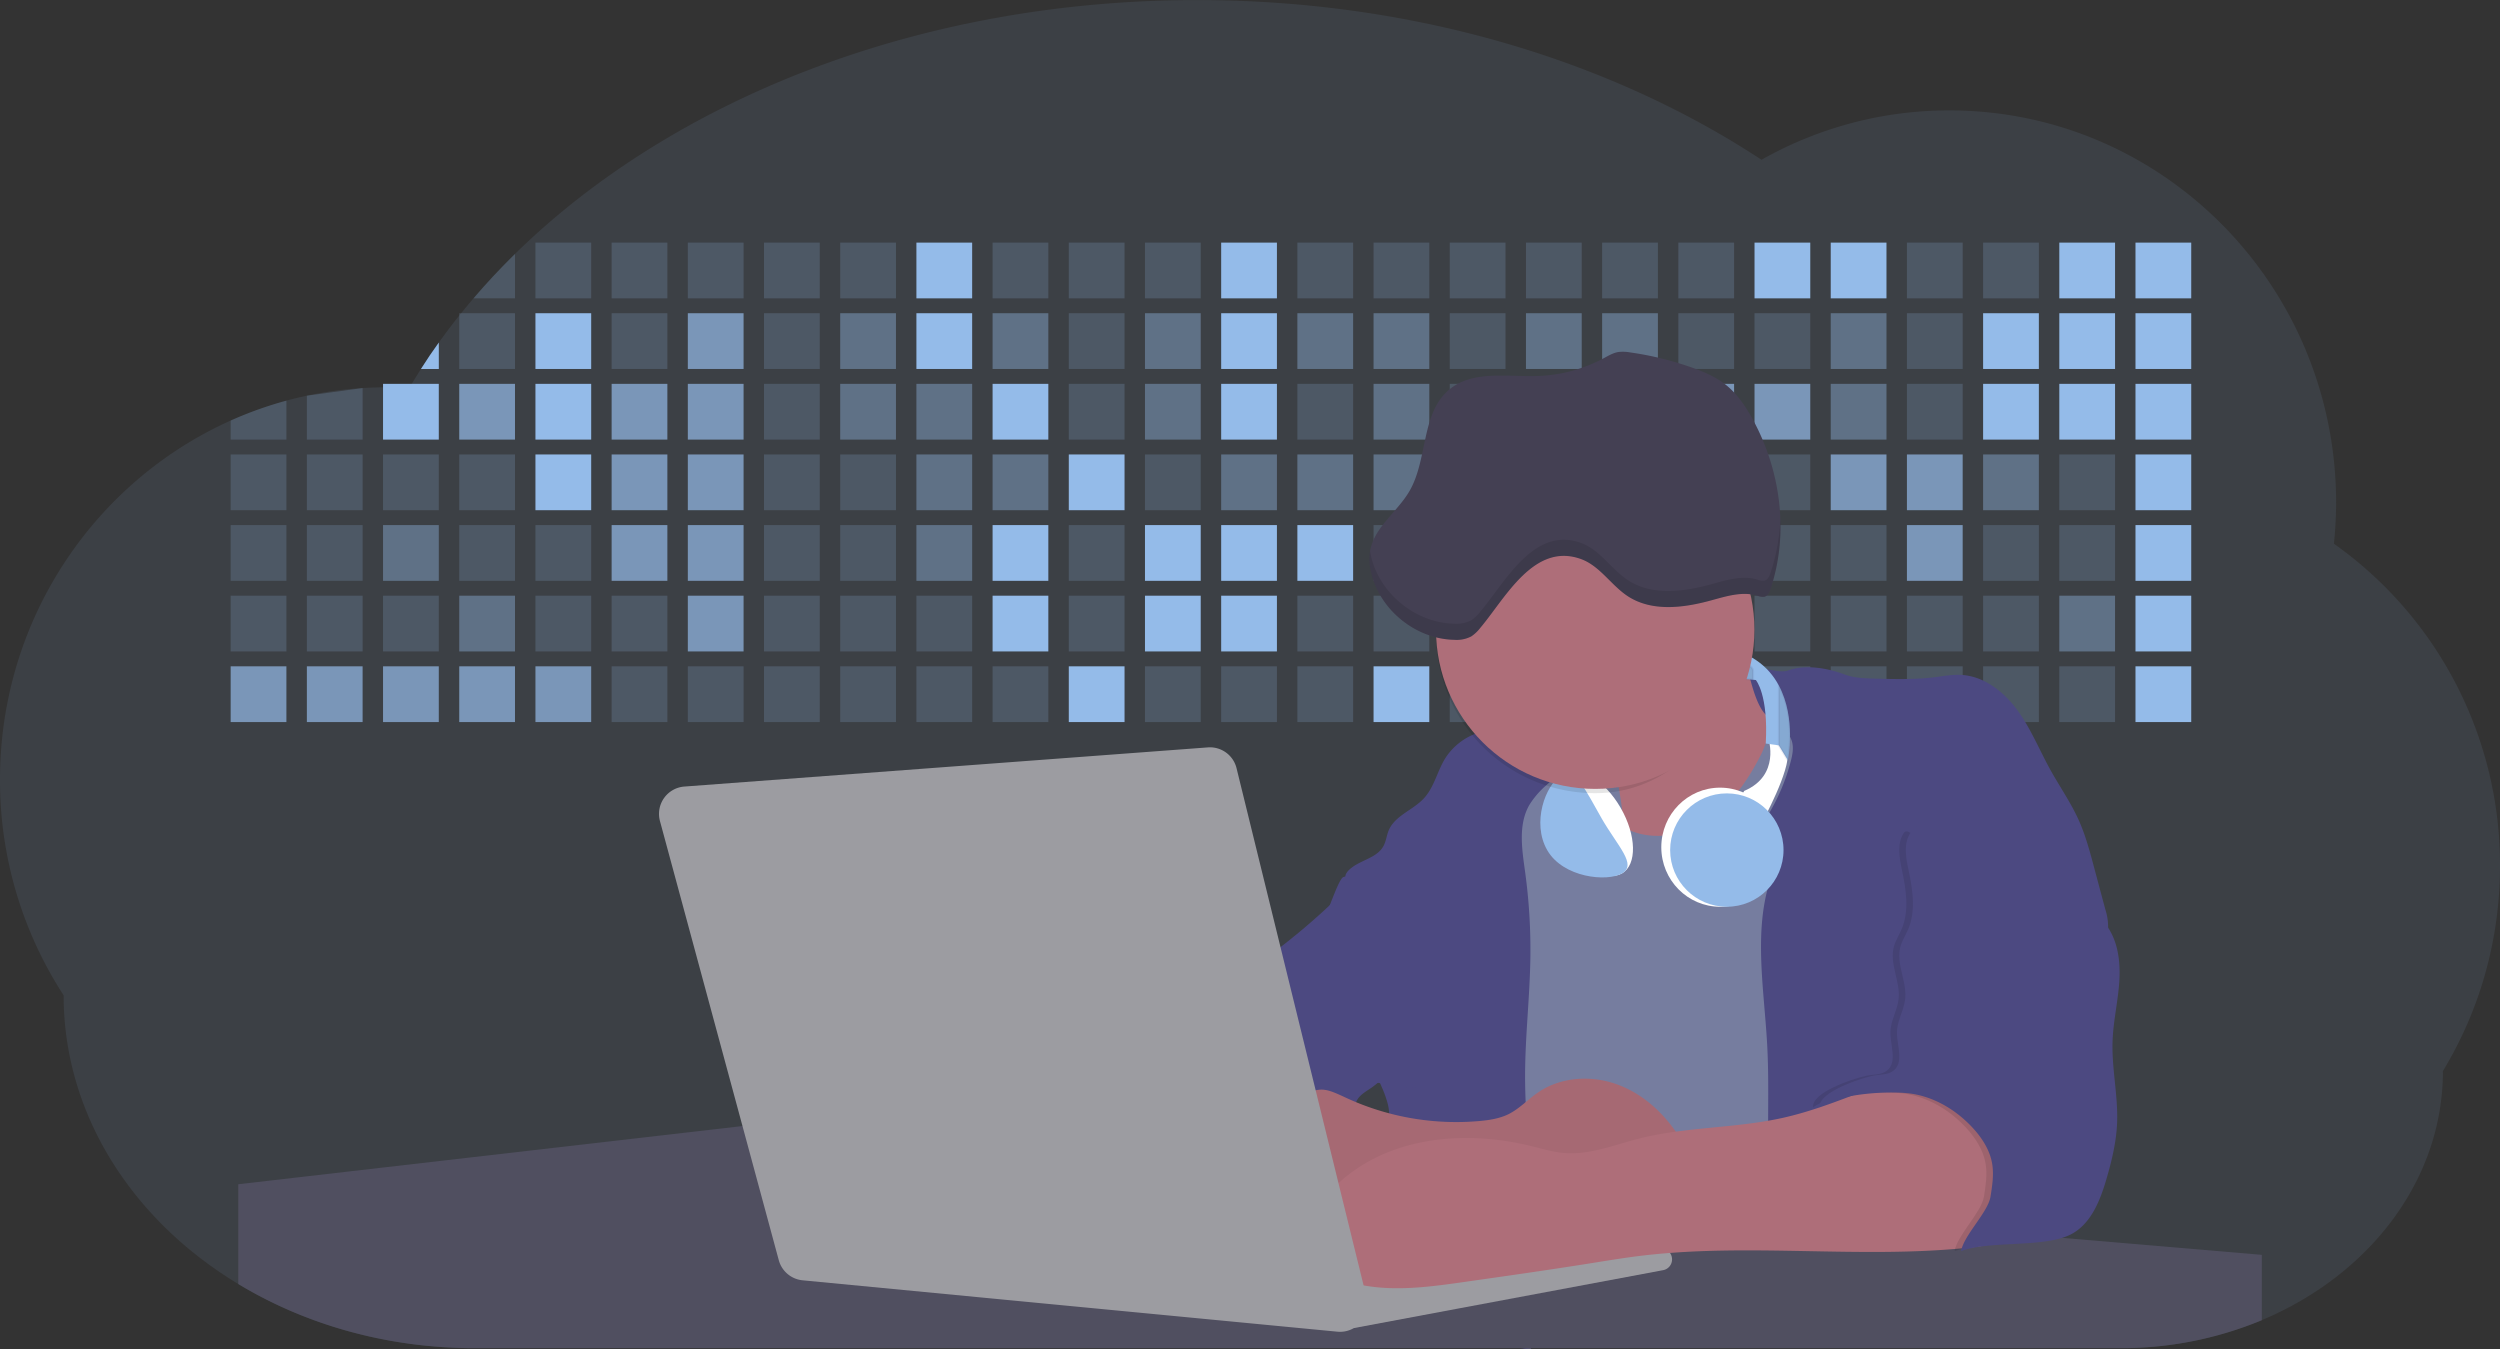 <svg id="aa7bae02-e79e-4d6b-a496-aba15f39787c" data-name="Layer 1" xmlns="http://www.w3.org/2000/svg" width="1144" height="617.32" viewBox="0 0 1144 617.32"><rect x="0" y="0" width="1144" height="617.32" fill="#333333" stroke="none"/><title>developer activity</title><path d="M1172,537.57a181.92,181.92,0,0,1-6.85,49.6,180.06,180.06,0,0,1-19.27,44.28c0,50.1-33.82,93.4-82.91,114a167.3,167.3,0,0,1-64.73,12.8H245.17c-40.25,0-77.55-10.86-108.14-29.36A185.76,185.76,0,0,1,112.2,711c-34-29.22-55.08-69.6-55.08-114.2A180.5,180.5,0,0,1,28,498.08c0-73.36,43.39-136.44,105.55-164.29a174.52,174.52,0,0,1,25.51-9.12q4.63-1.26,9.36-2.26a175.39,175.39,0,0,1,25.51-3.5q4.65-.29,9.35-.33H205c3.46,0,6.89.12,10.3.32l1.12-1.9q2.06-3.44,4.22-6.81,3.9-6.14,8.18-12.1,4.48-6.29,9.35-12.38l.83-1q2.76-3.44,5.64-6.8,9-10.49,19-20.35c72.11-70.68,185.08-116.18,312.08-116.18,98.82,0,189.15,27.55,258.34,73.07A174.18,174.18,0,0,1,920,191.86c97.74,0,177,80.37,177,179.51a184.9,184.9,0,0,1-1,18.78A180,180,0,0,1,1172,537.57Z" transform="translate(-28 -141.34)" fill="#94bbe9" opacity="0.1"/><path d="M263.66,257.52v20.35h-19Q253.59,267.39,263.66,257.52Z" transform="translate(-28 -141.34)" fill="#94bbe9" opacity="0.2"/><rect x="245.02" y="111.02" width="25.51" height="25.51" fill="#94bbe9" opacity="0.2"/><rect x="279.88" y="111.02" width="25.51" height="25.51" fill="#94bbe9" opacity="0.2"/><rect x="314.75" y="111.02" width="25.51" height="25.51" fill="#94bbe9" opacity="0.2"/><rect x="349.61" y="111.02" width="25.51" height="25.51" fill="#94bbe9" opacity="0.2"/><rect x="384.48" y="111.02" width="25.51" height="25.51" fill="#94bbe9" opacity="0.2"/><rect x="419.35" y="111.02" width="25.51" height="25.51" fill="#94bbe9"/><rect x="454.21" y="111.02" width="25.51" height="25.51" fill="#94bbe9" opacity="0.2"/><rect x="489.08" y="111.02" width="25.51" height="25.51" fill="#94bbe9" opacity="0.2"/><rect x="523.94" y="111.02" width="25.51" height="25.51" fill="#94bbe9" opacity="0.2"/><rect x="558.81" y="111.02" width="25.51" height="25.51" fill="#94bbe9"/><rect x="593.68" y="111.02" width="25.51" height="25.51" fill="#94bbe9" opacity="0.2"/><rect x="628.54" y="111.02" width="25.51" height="25.51" fill="#94bbe9" opacity="0.2"/><rect x="663.41" y="111.02" width="25.51" height="25.51" fill="#94bbe9" opacity="0.2"/><rect x="698.28" y="111.02" width="25.51" height="25.51" fill="#94bbe9" opacity="0.2"/><rect x="733.14" y="111.02" width="25.51" height="25.51" fill="#94bbe9" opacity="0.2"/><rect x="768.01" y="111.02" width="25.51" height="25.51" fill="#94bbe9" opacity="0.2"/><rect x="802.87" y="111.02" width="25.51" height="25.51" fill="#94bbe9"/><rect x="837.74" y="111.02" width="25.51" height="25.51" fill="#94bbe9"/><rect x="872.61" y="111.02" width="25.51" height="25.51" fill="#94bbe9" opacity="0.2"/><rect x="907.47" y="111.02" width="25.51" height="25.51" fill="#94bbe9" opacity="0.2"/><rect x="942.34" y="111.02" width="25.51" height="25.51" fill="#94bbe9"/><rect x="977.2" y="111.02" width="25.51" height="25.51" fill="#94bbe9"/><path d="M228.8,298.08v12.1h-8.18Q224.52,304,228.8,298.08Z" transform="translate(-28 -141.34)" fill="#94bbe9"/><rect x="210.15" y="143.33" width="25.51" height="25.51" fill="#94bbe9" opacity="0.2"/><rect x="245.02" y="143.33" width="25.51" height="25.51" fill="#94bbe9"/><rect x="279.88" y="143.33" width="25.51" height="25.51" fill="#94bbe9" opacity="0.2"/><rect x="314.75" y="143.33" width="25.51" height="25.51" fill="#94bbe9" opacity="0.7"/><rect x="349.61" y="143.33" width="25.51" height="25.51" fill="#94bbe9" opacity="0.2"/><rect x="384.48" y="143.33" width="25.51" height="25.51" fill="#94bbe9" opacity="0.4"/><rect x="419.35" y="143.33" width="25.51" height="25.51" fill="#94bbe9"/><rect x="454.21" y="143.33" width="25.51" height="25.51" fill="#94bbe9" opacity="0.4"/><rect x="489.08" y="143.33" width="25.51" height="25.51" fill="#94bbe9" opacity="0.2"/><rect x="523.94" y="143.33" width="25.51" height="25.51" fill="#94bbe9" opacity="0.4"/><rect x="558.81" y="143.33" width="25.51" height="25.51" fill="#94bbe9"/><rect x="593.68" y="143.33" width="25.51" height="25.51" fill="#94bbe9" opacity="0.4"/><rect x="628.54" y="143.33" width="25.51" height="25.51" fill="#94bbe9" opacity="0.4"/><rect x="663.41" y="143.33" width="25.51" height="25.51" fill="#94bbe9" opacity="0.2"/><rect x="698.28" y="143.33" width="25.51" height="25.51" fill="#94bbe9" opacity="0.4"/><rect x="733.14" y="143.33" width="25.51" height="25.51" fill="#94bbe9" opacity="0.4"/><rect x="768.01" y="143.33" width="25.51" height="25.51" fill="#94bbe9" opacity="0.2"/><rect x="802.87" y="143.33" width="25.51" height="25.51" fill="#94bbe9" opacity="0.2"/><rect x="837.74" y="143.33" width="25.51" height="25.51" fill="#94bbe9" opacity="0.4"/><rect x="872.61" y="143.33" width="25.51" height="25.51" fill="#94bbe9" opacity="0.2"/><rect x="907.47" y="143.33" width="25.51" height="25.51" fill="#94bbe9"/><rect x="942.34" y="143.33" width="25.51" height="25.51" fill="#94bbe9"/><rect x="977.2" y="143.33" width="25.51" height="25.51" fill="#94bbe9"/><path d="M159.06,324.67V342.5H133.55v-8.71A174.52,174.52,0,0,1,159.06,324.67Z" transform="translate(-28 -141.34)" fill="#94bbe9" opacity="0.2"/><polygon points="165.93 177.57 165.93 201.16 140.42 201.16 140.42 181.07 165.93 177.57" fill="#94bbe9" opacity="0.2"/><rect x="175.28" y="175.65" width="25.51" height="25.51" fill="#94bbe9"/><rect x="210.15" y="175.65" width="25.51" height="25.51" fill="#94bbe9" opacity="0.7"/><rect x="245.02" y="175.65" width="25.51" height="25.51" fill="#94bbe9"/><rect x="279.88" y="175.65" width="25.51" height="25.51" fill="#94bbe9" opacity="0.7"/><rect x="314.75" y="175.65" width="25.51" height="25.51" fill="#94bbe9" opacity="0.7"/><rect x="349.61" y="175.65" width="25.51" height="25.51" fill="#94bbe9" opacity="0.2"/><rect x="384.48" y="175.65" width="25.51" height="25.51" fill="#94bbe9" opacity="0.4"/><rect x="419.35" y="175.65" width="25.51" height="25.51" fill="#94bbe9" opacity="0.4"/><rect x="454.21" y="175.65" width="25.51" height="25.51" fill="#94bbe9"/><rect x="489.08" y="175.65" width="25.51" height="25.51" fill="#94bbe9" opacity="0.2"/><rect x="523.94" y="175.65" width="25.51" height="25.51" fill="#94bbe9" opacity="0.4"/><rect x="558.81" y="175.65" width="25.51" height="25.51" fill="#94bbe9"/><rect x="593.68" y="175.65" width="25.51" height="25.51" fill="#94bbe9" opacity="0.2"/><rect x="628.54" y="175.65" width="25.51" height="25.51" fill="#94bbe9" opacity="0.4"/><rect x="663.41" y="175.65" width="25.51" height="25.51" fill="#94bbe9" opacity="0.2"/><rect x="698.28" y="175.65" width="25.51" height="25.51" fill="#94bbe9"/><rect x="733.14" y="175.65" width="25.51" height="25.51" fill="#94bbe9" opacity="0.2"/><rect x="768.01" y="175.65" width="25.51" height="25.51" fill="#94bbe9" opacity="0.7"/><rect x="802.87" y="175.65" width="25.51" height="25.51" fill="#94bbe9" opacity="0.7"/><rect x="837.74" y="175.65" width="25.51" height="25.51" fill="#94bbe9" opacity="0.4"/><rect x="872.61" y="175.65" width="25.51" height="25.51" fill="#94bbe9" opacity="0.2"/><rect x="907.47" y="175.65" width="25.51" height="25.51" fill="#94bbe9"/><rect x="942.34" y="175.65" width="25.51" height="25.51" fill="#94bbe9"/><rect x="977.2" y="175.65" width="25.51" height="25.51" fill="#94bbe9"/><rect x="105.55" y="207.96" width="25.51" height="25.51" fill="#94bbe9" opacity="0.2"/><rect x="140.42" y="207.96" width="25.51" height="25.51" fill="#94bbe9" opacity="0.2"/><rect x="175.28" y="207.96" width="25.51" height="25.51" fill="#94bbe9" opacity="0.2"/><rect x="210.15" y="207.96" width="25.51" height="25.51" fill="#94bbe9" opacity="0.2"/><rect x="245.02" y="207.96" width="25.51" height="25.51" fill="#94bbe9"/><rect x="279.88" y="207.96" width="25.51" height="25.51" fill="#94bbe9" opacity="0.7"/><rect x="314.75" y="207.96" width="25.51" height="25.51" fill="#94bbe9" opacity="0.7"/><rect x="349.61" y="207.96" width="25.51" height="25.51" fill="#94bbe9" opacity="0.2"/><rect x="384.48" y="207.96" width="25.51" height="25.51" fill="#94bbe9" opacity="0.2"/><rect x="419.35" y="207.96" width="25.51" height="25.51" fill="#94bbe9" opacity="0.4"/><rect x="454.21" y="207.96" width="25.51" height="25.51" fill="#94bbe9" opacity="0.4"/><rect x="489.08" y="207.96" width="25.51" height="25.51" fill="#94bbe9"/><rect x="523.94" y="207.96" width="25.51" height="25.51" fill="#94bbe9" opacity="0.2"/><rect x="558.81" y="207.96" width="25.51" height="25.51" fill="#94bbe9" opacity="0.4"/><rect x="593.68" y="207.96" width="25.51" height="25.51" fill="#94bbe9" opacity="0.4"/><rect x="628.54" y="207.96" width="25.51" height="25.51" fill="#94bbe9" opacity="0.4"/><rect x="663.41" y="207.96" width="25.51" height="25.51" fill="#94bbe9" opacity="0.4"/><rect x="698.28" y="207.96" width="25.51" height="25.51" fill="#94bbe9" opacity="0.2"/><rect x="733.14" y="207.96" width="25.51" height="25.51" fill="#94bbe9" opacity="0.2"/><rect x="768.01" y="207.96" width="25.51" height="25.51" fill="#94bbe9" opacity="0.2"/><rect x="802.87" y="207.96" width="25.51" height="25.51" fill="#94bbe9" opacity="0.2"/><rect x="837.74" y="207.96" width="25.51" height="25.51" fill="#94bbe9" opacity="0.7"/><rect x="872.61" y="207.96" width="25.51" height="25.51" fill="#94bbe9" opacity="0.7"/><rect x="907.47" y="207.96" width="25.51" height="25.51" fill="#94bbe9" opacity="0.4"/><rect x="942.34" y="207.96" width="25.51" height="25.51" fill="#94bbe9" opacity="0.2"/><rect x="977.2" y="207.96" width="25.51" height="25.51" fill="#94bbe9"/><rect x="105.55" y="240.28" width="25.51" height="25.51" fill="#94bbe9" opacity="0.2"/><rect x="140.42" y="240.28" width="25.51" height="25.51" fill="#94bbe9" opacity="0.2"/><rect x="175.28" y="240.28" width="25.51" height="25.51" fill="#94bbe9" opacity="0.4"/><rect x="210.15" y="240.28" width="25.51" height="25.51" fill="#94bbe9" opacity="0.2"/><rect x="245.02" y="240.28" width="25.51" height="25.51" fill="#94bbe9" opacity="0.2"/><rect x="279.88" y="240.28" width="25.51" height="25.51" fill="#94bbe9" opacity="0.7"/><rect x="314.75" y="240.28" width="25.51" height="25.51" fill="#94bbe9" opacity="0.7"/><rect x="349.61" y="240.28" width="25.51" height="25.51" fill="#94bbe9" opacity="0.2"/><rect x="384.48" y="240.28" width="25.51" height="25.51" fill="#94bbe9" opacity="0.2"/><rect x="419.35" y="240.28" width="25.51" height="25.51" fill="#94bbe9" opacity="0.4"/><rect x="454.21" y="240.28" width="25.51" height="25.51" fill="#94bbe9"/><rect x="489.08" y="240.28" width="25.51" height="25.51" fill="#94bbe9" opacity="0.2"/><rect x="523.94" y="240.28" width="25.51" height="25.51" fill="#94bbe9"/><rect x="558.81" y="240.28" width="25.51" height="25.51" fill="#94bbe9"/><rect x="593.68" y="240.28" width="25.51" height="25.51" fill="#94bbe9"/><rect x="628.54" y="240.28" width="25.51" height="25.51" fill="#94bbe9" opacity="0.2"/><rect x="663.41" y="240.28" width="25.51" height="25.51" fill="#94bbe9"/><rect x="698.28" y="240.28" width="25.51" height="25.51" fill="#94bbe9" opacity="0.2"/><rect x="733.14" y="240.28" width="25.51" height="25.51" fill="#94bbe9" opacity="0.2"/><rect x="768.01" y="240.28" width="25.51" height="25.51" fill="#94bbe9" opacity="0.2"/><rect x="802.87" y="240.28" width="25.51" height="25.51" fill="#94bbe9" opacity="0.2"/><rect x="837.74" y="240.28" width="25.51" height="25.51" fill="#94bbe9" opacity="0.2"/><rect x="872.61" y="240.28" width="25.51" height="25.51" fill="#94bbe9" opacity="0.7"/><rect x="907.47" y="240.28" width="25.51" height="25.51" fill="#94bbe9" opacity="0.2"/><rect x="942.34" y="240.28" width="25.51" height="25.51" fill="#94bbe9" opacity="0.2"/><rect x="977.2" y="240.28" width="25.51" height="25.51" fill="#94bbe9"/><rect x="105.55" y="272.59" width="25.51" height="25.51" fill="#94bbe9" opacity="0.2"/><rect x="140.42" y="272.59" width="25.51" height="25.51" fill="#94bbe9" opacity="0.2"/><rect x="175.28" y="272.59" width="25.51" height="25.51" fill="#94bbe9" opacity="0.2"/><rect x="210.15" y="272.59" width="25.51" height="25.51" fill="#94bbe9" opacity="0.4"/><rect x="245.02" y="272.59" width="25.51" height="25.51" fill="#94bbe9" opacity="0.2"/><rect x="279.88" y="272.59" width="25.51" height="25.51" fill="#94bbe9" opacity="0.2"/><rect x="314.75" y="272.59" width="25.51" height="25.51" fill="#94bbe9" opacity="0.7"/><rect x="349.61" y="272.59" width="25.51" height="25.51" fill="#94bbe9" opacity="0.2"/><rect x="384.48" y="272.59" width="25.51" height="25.51" fill="#94bbe9" opacity="0.2"/><rect x="419.35" y="272.59" width="25.51" height="25.51" fill="#94bbe9" opacity="0.2"/><rect x="454.21" y="272.59" width="25.51" height="25.51" fill="#94bbe9"/><rect x="489.08" y="272.59" width="25.51" height="25.51" fill="#94bbe9" opacity="0.2"/><rect x="523.94" y="272.59" width="25.51" height="25.51" fill="#94bbe9"/><rect x="558.81" y="272.59" width="25.51" height="25.51" fill="#94bbe9"/><rect x="593.68" y="272.59" width="25.51" height="25.51" fill="#94bbe9" opacity="0.2"/><rect x="628.54" y="272.59" width="25.51" height="25.51" fill="#94bbe9" opacity="0.2"/><rect x="663.41" y="272.59" width="25.51" height="25.51" fill="#94bbe9" opacity="0.2"/><rect x="698.28" y="272.59" width="25.51" height="25.51" fill="#94bbe9" opacity="0.2"/><rect x="733.14" y="272.59" width="25.51" height="25.51" fill="#94bbe9" opacity="0.2"/><rect x="768.01" y="272.59" width="25.51" height="25.51" fill="#94bbe9" opacity="0.2"/><rect x="802.87" y="272.59" width="25.51" height="25.51" fill="#94bbe9" opacity="0.2"/><rect x="837.74" y="272.59" width="25.51" height="25.51" fill="#94bbe9" opacity="0.2"/><rect x="872.61" y="272.59" width="25.51" height="25.51" fill="#94bbe9" opacity="0.2"/><rect x="907.47" y="272.59" width="25.51" height="25.51" fill="#94bbe9" opacity="0.2"/><rect x="942.34" y="272.59" width="25.51" height="25.51" fill="#94bbe9" opacity="0.4"/><rect x="977.2" y="272.59" width="25.51" height="25.51" fill="#94bbe9"/><rect x="105.55" y="304.91" width="25.51" height="25.51" fill="#94bbe9" opacity="0.7"/><rect x="140.42" y="304.91" width="25.51" height="25.51" fill="#94bbe9" opacity="0.7"/><rect x="175.28" y="304.91" width="25.51" height="25.51" fill="#94bbe9" opacity="0.7"/><rect x="210.15" y="304.91" width="25.51" height="25.51" fill="#94bbe9" opacity="0.7"/><rect x="245.02" y="304.91" width="25.51" height="25.51" fill="#94bbe9" opacity="0.7"/><rect x="279.88" y="304.91" width="25.51" height="25.51" fill="#94bbe9" opacity="0.2"/><rect x="314.75" y="304.91" width="25.51" height="25.51" fill="#94bbe9" opacity="0.2"/><rect x="349.61" y="304.91" width="25.51" height="25.51" fill="#94bbe9" opacity="0.2"/><rect x="384.48" y="304.91" width="25.51" height="25.51" fill="#94bbe9" opacity="0.2"/><rect x="419.35" y="304.91" width="25.51" height="25.51" fill="#94bbe9" opacity="0.2"/><rect x="454.21" y="304.91" width="25.51" height="25.51" fill="#94bbe9" opacity="0.2"/><rect x="489.08" y="304.91" width="25.51" height="25.51" fill="#94bbe9"/><rect x="523.94" y="304.91" width="25.51" height="25.51" fill="#94bbe9" opacity="0.2"/><rect x="558.81" y="304.91" width="25.51" height="25.51" fill="#94bbe9" opacity="0.2"/><rect x="593.68" y="304.91" width="25.51" height="25.51" fill="#94bbe9" opacity="0.2"/><rect x="628.54" y="304.91" width="25.51" height="25.51" fill="#94bbe9"/><rect x="663.41" y="304.91" width="25.51" height="25.51" fill="#94bbe9" opacity="0.2"/><rect x="698.28" y="304.91" width="25.51" height="25.51" fill="#94bbe9" opacity="0.2"/><rect x="733.14" y="304.91" width="25.51" height="25.51" fill="#94bbe9" opacity="0.2"/><rect x="768.01" y="304.91" width="25.51" height="25.51" fill="#94bbe9" opacity="0.2"/><rect x="802.87" y="304.91" width="25.51" height="25.51" fill="#94bbe9" opacity="0.2"/><rect x="837.74" y="304.91" width="25.51" height="25.51" fill="#94bbe9" opacity="0.2"/><rect x="872.61" y="304.91" width="25.51" height="25.51" fill="#94bbe9" opacity="0.2"/><rect x="907.47" y="304.91" width="25.51" height="25.51" fill="#94bbe9" opacity="0.2"/><rect x="942.34" y="304.91" width="25.51" height="25.51" fill="#94bbe9" opacity="0.2"/><rect x="977.2" y="304.91" width="25.51" height="25.51" fill="#94bbe9"/><circle cx="734.52" cy="363.89" r="34.87" fill="#767d9f"/><path d="M760.71,460.87q5.22,22.78,8.86,45.9c.73,4.58,1.38,9.41-.28,13.74-1.39,3.61-4.22,6.43-6.44,9.59s-3.9,7.21-2.55,10.83,5.29,5.6,9.05,6.62c10.76,2.9,22.23.79,32.94-2.35a53.29,53.29,0,0,0,13.81-5.72c4.54-2.88,8.26-6.88,11.68-11,15.61-18.93,25.83-41.65,35.45-64.23a39.12,39.12,0,0,1-33.11-13.34c-3.94-4.63-6.83-11.08-4.61-16.74-6.51,3.57-14.24,3.81-21.25,6.25a75.49,75.49,0,0,0-12.5,6.15q-7.18,4.15-14.28,8.46C772.07,458.29,767,461.19,760.71,460.87Z" transform="translate(-28 -141.34)" fill="#ae6e79"/><path d="M833.64,487.05c-6.11,11.89-14.06,23.32-25.41,30.4s-26.63,9-38,2c-5.6-3.42-9.84-8.62-14.73-13s-11-8.13-17.57-7.56c-7.24.63-12.91,6.28-17.76,11.69-7.36,8.22-14.47,16.79-19.68,26.52-10,18.7-12.37,40.56-11.93,61.76s3.51,42.29,3.58,63.49c.1,26.08-4.32,51.95-8.79,77.64,41.1-5.06,82.25,6,123.44,10.19,26.36,2.71,52.92,2.65,79.42,2.58,4.66,0,9.62-.12,13.5-2.7a18.2,18.2,0,0,0,5.59-6.64c3.66-6.75,5.13-14.45,6.15-22.06,2.59-19.22,2.67-38.68,2.74-58.08.18-47,.35-94.17-5.62-140.8-1.47-11.47-3.35-23-7.75-33.73s-11.58-20.6-21.62-26.35c-6.45-3.7-21.4-10.14-29-6.41C841.67,460.15,837.73,479.09,833.64,487.05Z" transform="translate(-28 -141.34)" fill="#767d9f"/><path d="M836.68,619.77c-1.55-29-7.86-59.95,5.57-85.69,3.3-6.32-8.54-14.21-4.88-20.33a92.08,92.08,0,0,0,10.06-23.93c.76-2.89,1.37-5.95.65-8.85-1.33-5.29-6.56-8.44-11-11.66-4.9-3.56-7.42-14.41-9-20.28s12.57,1.2,18.26-.89c7.9-2.89,17.94-1.07,25.82,1.86,4.4,1.62,9.18,1.76,13.87,1.88,9.11.24,18.25.47,27.29-.65,4.06-.51,8.13-1.28,12.21-1.05,10.41.59,19.46,7.71,25.62,16.13s10.08,18.23,15.13,27.35c4.21,7.6,9.23,14.78,12.82,22.69,3.18,7,5.19,14.52,7.18,22l5.13,19.19a25.58,25.58,0,0,1,1.26,8.51c-.26,3.07-1.62,5.93-3,8.66A164.12,164.12,0,0,1,971,603.2c-10.79,13.23-23.89,25.16-30.3,41-2.5,6.17-3.89,12.73-5.16,19.27a707.94,707.94,0,0,0-10.9,79.15,174.2,174.2,0,0,0-36.52-12.21,177.61,177.61,0,0,0-19-3c-5.59-.58-12.8.52-18.12-1-8.9-2.53-9.88-17.58-11.23-25.46-2.16-12.55-2.59-25.32-2.67-38C837,648.53,837.45,634.14,836.68,619.77Z" transform="translate(-28 -141.34)" fill="#4c4981"/><path d="M641.23,565.54c4.21,24,8.85,48.07,18,70.62-.23.22-.46.42-.69.62-.81.69-1.65,1.34-2.53,2-2.05,1.44-4.3,2.66-6,4.54a8,8,0,0,0-1.5,2.45,5.48,5.48,0,0,0,0,4.47c-4.77,2.11-10.31,1.46-15.66,1.26-4.61-.17-9.08,0-12.78,2.53-5.14,3.54-6.69,10.34-7.52,16.52q-.46,3.38-.79,6.77-.32,3.15-.52,6.32a188.61,188.61,0,0,0-.19,21q.08,1.92.21,3.84c-16.34-.39-31.23-8.91-45.32-17.19-3.22-1.89-6.54-3.88-8.63-7A15.8,15.8,0,0,1,555,674c0-.51.09-1,.16-1.52a41.58,41.58,0,0,1,2.29-8.68,107.2,107.2,0,0,1,19.19-32.65c3.58-4.18,7.61-8.27,9.28-13.52.73-2.29,1-4.72,1.74-7,3.32-9.88,15.3-14.55,19.4-24.14,1-2.29,1.46-4.8,2.7-7a17.63,17.63,0,0,1,4.25-4.75c.73-.61,1.49-1.2,2.24-1.79q10.54-8.26,20.31-17.45,1.82-1.71,3.6-3.46A59.48,59.48,0,0,0,641.23,565.54Z" transform="translate(-28 -141.34)" fill="#4c4981"/><path d="M742,494.56c-1.44,1.52-3,2.95-4.53,4.37l-.41.37-1.62,1.5a39,39,0,0,0-7.55,8.79l-.17.28c-5.1,9.13-3.21,20.37-1.79,30.74a261.55,261.55,0,0,1,2.37,39c-.26,18-2.38,35.88-2.42,53.86,0,4.08.09,8.15.27,12.23.29,6.63.79,13.25,1.39,19.87.65,7.26,1.43,14.51,2.16,21.76.58,5.61,1.13,11.21,1.59,16.81.23,2.9.45,5.79.63,8.69.21,3.4.38,6.81.48,10.21h0c.07,2.16.11,4.31.11,6.47,0,1.23,0,2.45,0,3.67q0,3.51-.19,7-.2,4.49-.61,9c-.31,3.27-.86,6.84-3.16,9.14-.14.14-.29.27-.44.4l-3.24-.4a332.72,332.72,0,0,0-67.3-1.2c.49-3.38.94-6.75,1.38-10.14.2-1.6.4-3.21.59-4.82q.33-2.76.63-5.52c.23-2,.44-4,.64-6q.78-7.73,1.37-15.47.87-11.29,1.32-22.62.22-5.41.34-10.83.17-6.72.16-13.45,0-6.54-.11-13.1c0-1.44-.06-2.88-.18-4.31a27.35,27.35,0,0,0-.53-3.83,49.87,49.87,0,0,0-3-8.48c-.22-.52-.43-1-.64-1.55-.12-.27-.23-.55-.34-.82,5.76-5.13,9.86-12,13.8-18.76,6.39-10.89,12.93-22.26,14-34.84s-5.18-26.71-17.2-30.55c-3.27-1-6.73-1.28-10.1-1.87-3.18-.56-9.81-1.83-13.49-4.11q-3,3.08-6,6.05a22.15,22.15,0,0,1,2.17-8.71l1.42.07a2.71,2.71,0,0,1-.16-1c0-1.07.74-2.28,2.32-3.62,4.71-4,12.12-4.89,15.09-10.3,1.24-2.25,1.45-4.93,2.45-7.29,2.87-6.73,11.11-9.21,16.07-14.59s6.2-13,10.21-19a28.62,28.62,0,0,1,12-10c.4-.19.81-.38,1.22-.55,8.3-3.55,18.16-4.36,26.76-4.34,3.34,0,12,.1,16.24,1.79a5.32,5.32,0,0,1,1.85,1.13C752.37,480.61,745.34,491,742,494.56Z" transform="translate(-28 -141.34)" fill="#4c4981"/><path d="M642.72,542.69a60.88,60.88,0,0,1,46.74,4.87c7.2,4,13.66,9.58,17.62,16.78,5.95,10.8,5.69,23.82,5.27,36.15-.21,6.17-.48,12.56-3.2,18.1C706,625,700.06,629.4,694,633a42.24,42.24,0,0,1-12.32,5.33c-6.72,1.46-13.7.22-20.47-1-7.36-1.36-15.26-3-20.37-8.48-3-3.18-4.64-7.31-6.26-11.35q-3.49-8.75-7-17.48c-4.05-10.11-5.42-18.52-.07-28.37,2.43-4.49,5.4-8.69,7.8-13.21C636.51,556.14,640.81,543.28,642.72,542.69Z" transform="translate(-28 -141.34)" fill="#4c4981"/><path d="M1063,715.56v29.9a167.3,167.3,0,0,1-64.73,12.8H728.58c-.14.14-.29.27-.44.4l-3.24-.4H245.17c-40.25,0-77.55-10.86-108.14-29.36V683.25l230.72-26.63.18,0L502.29,668l34.77,3,18.06,1.53,37.38,3.17,19.23,1.63,28,2.38,3.94.33,20.18,1.71L691.23,684l38.5,3.26,64.18,5.45,45.15,3.83,74.14,6.29,14.1,1.19,1.52.13,1.32.11,18.62,1.58,20.44,1.74,2.37.2Z" transform="translate(-28 -141.34)" fill="#504f60"/><polygon points="764 573.12 474.86 523.77 463.65 580.46 596.19 596.33 637 601.44 749.26 579.33 764 573.12" fill="#9c9ca1"/><path d="M642.33,739.94l144.86-27.23a5,5,0,0,1,5.94,4.93h0a5,5,0,0,1-4.09,4.93L647.57,749.06Z" transform="translate(-28 -141.34)" fill="#9c9ca1"/><path d="M705.17,654.31c4.51-.42,9.08-1.13,13.14-3.13,5-2.49,8.89-6.78,13.52-9.94,10.18-7,23.8-7.94,35.47-3.92s21.41,12.63,28.23,22.91c4.53,6.85,7.93,15.59,4.73,23.15a30.51,30.51,0,0,1-4.12,6.44l-8.34,10.9a29,29,0,0,1-5.66,6.09c-3.12,2.27-7,3.2-10.82,3.76-10.15,1.48-20.48.64-30.71,1.32-17.57,1.17-34.73,6.83-52.34,6.64-10.12-.11-20.11-2.15-30-4.19l-43.77-9c-7.62-1.56-16.23-3.84-19.82-10.75-1.61-3.11-1.91-6.71-2.1-10.21-.52-9.64,0-20.36,6.68-27.31,6.28-6.52,16.21-8.58,23.71-13.4,9.18-5.91,12.21-4,21.89.44A120,120,0,0,0,705.17,654.31Z" transform="translate(-28 -141.34)" fill="#ae6e79"/><path d="M705.17,654.31c4.51-.42,9.08-1.13,13.14-3.13,5-2.49,8.89-6.78,13.52-9.94,10.18-7,23.8-7.94,35.47-3.92s21.41,12.63,28.23,22.91c4.53,6.85,7.93,15.59,4.73,23.15a30.51,30.51,0,0,1-4.12,6.44l-8.34,10.9a29,29,0,0,1-5.66,6.09c-3.12,2.27-7,3.2-10.82,3.76-10.15,1.48-20.48.64-30.71,1.32-17.57,1.17-34.73,6.83-52.34,6.64-10.12-.11-20.11-2.15-30-4.19l-43.77-9c-7.62-1.56-16.23-3.84-19.82-10.75-1.61-3.11-1.91-6.71-2.1-10.21-.52-9.64,0-20.36,6.68-27.31,6.28-6.52,16.21-8.58,23.71-13.4,9.18-5.91,12.21-4,21.89.44A120,120,0,0,0,705.17,654.31Z" transform="translate(-28 -141.34)" opacity="0.05"/><path d="M880.94,640.6c-12.28,4.75-24.63,9.52-37.49,12.35-21.56,4.75-44.12,4-65.51,9.43-11.3,2.88-22.53,7.52-34.14,6.58-5.19-.42-10.2-2-15.25-3.2-28.37-7-60.62-4.73-83.66,13.27-7.88,6.15-14.33,13.82-20.18,22a14.7,14.7,0,0,0,5.91,21.88A86.62,86.62,0,0,0,659,730.48c13.13,1.16,26.32-.7,39.38-2.56,19.38-2.75,38.77-5.51,58.1-8.6,6.94-1.11,13.88-2.26,20.86-3.14,50.23-6.35,101.37,1.37,151.73-3.93,5.09-.54,10.27-1.24,14.9-3.41,11.72-5.5,17.52-20,15.1-32.74s-11.76-23.33-23-29.83c-9.42-5.47-19.58-7.68-30.07-10C896.26,634,890.32,637,880.94,640.6Z" transform="translate(-28 -141.34)" fill="#ae6e79"/><path d="M988.67,564.44c5.54,7.26,6.72,17,6.12,26.09s-2.76,18.08-3.08,27.21c-.44,12.52,2.58,25,2.07,37.48-.36,8.73-2.43,17.29-4.88,25.67-2.89,9.89-7.07,20.52-16.2,25.27-12.12,6.31-37.54,2.76-50.29,7.7,1.16-7.23,12.28-17.7,13.44-24.93.8-5,1.61-10.14.75-15.15-1.1-6.39-4.85-12.06-9.3-16.78-7.08-7.51-16.32-13.16-26.47-15s-35-.33-43.12,6.08c-1-6.62,17.6-13,24.14-14.43,3.26-.73,7-.32,9.61-2.39,5-3.92,1.37-11.73,1.61-18,.19-5,3.11-9.58,3.7-14.58,1-8-4.22-16.15-2.17-24,.76-2.9,2.45-5.45,3.62-8.21,3.56-8.45,2-18.09.1-27.07-1.18-5.64-2.33-12,.81-16.81,2.91-4.49,11.17,11.5,16.46,10.76,17.47-2.45,33.28-15.4,47.39-4.8,7.19,5.4,8.13,11,11,18.71C976.77,554.6,984,558.36,988.67,564.44Z" transform="translate(-28 -141.34)" opacity="0.1"/><path d="M991.67,564.44c5.54,7.26,6.72,17,6.12,26.09s-2.76,18.08-3.08,27.21c-.44,12.52,2.58,25,2.07,37.48-.36,8.73-2.43,17.29-4.88,25.67-2.89,9.89-7.07,20.52-16.2,25.27-12.12,6.31-37.54,2.76-50.29,7.7,1.16-7.23,12.28-17.7,13.44-24.93.8-5,1.61-10.14.75-15.15-1.1-6.39-4.85-12.06-9.3-16.78-7.08-7.51-16.32-13.16-26.47-15s-35-.33-43.12,6.08c-1-6.62,17.6-13,24.14-14.43,3.26-.73,7-.32,9.61-2.39,5-3.92,1.37-11.73,1.61-18,.19-5,3.11-9.58,3.7-14.58,1-8-4.22-16.15-2.17-24,.76-2.9,2.45-5.45,3.62-8.21,3.56-8.45,2-18.09.1-27.07-1.18-5.64-2.33-12,.81-16.81,2.91-4.49,8.6-6.19,13.89-6.94a68.42,68.42,0,0,1,50,12.9c7.19,5.4,8.13,11,11,18.71C979.77,554.6,987,558.36,991.67,564.44Z" transform="translate(-28 -141.34)" fill="#4c4981"/><path d="M330,517.06,384.37,718a12.55,12.55,0,0,0,10.91,9.21L640,750.72a12.54,12.54,0,0,0,13.38-15.48L593.84,492.86a12.54,12.54,0,0,0-13.12-9.51L341.13,501.27A12.54,12.54,0,0,0,330,517.06Z" transform="translate(-28 -141.34)" fill="#9c9ca1"/><ellipse cx="787.11" cy="387.68" rx="26.9" ry="27.25" fill="#fff"/><path d="M837.2,479.31s5.67,16.86-11.06,23.95L824,507l10.48,10.34S847.4,493.77,846,485.4C846,485.4,844,476.9,837.2,479.31Z" transform="translate(-28 -141.34)" fill="#fff"/><circle cx="790.2" cy="388.99" r="25.94" fill="#94bbe9"/><path d="M846.13,489.23l-4.12-6.8-6-.85c1.28-22.39-4.53-29.06-4.53-29.06l-1.35-.13-5.88-.57-11.06-11.48v-3.26c15.54,1.85,24.13,9.23,28.77,17.88C850.16,470.14,846.13,489.23,846.13,489.23Z" transform="translate(-28 -141.34)" fill="#94bbe9"/><path d="M830.18,448.27v4.12l-5.88-.57-11.06-11.48S830.35,444.17,830.18,448.27Z" transform="translate(-28 -141.34)" stroke="#4c4981" stroke-miterlimit="10" opacity="0.1"/><path d="M846.13,489.23l-4.12-6.8V455C850.16,470.14,846.13,489.23,846.13,489.23Z" transform="translate(-28 -141.34)" stroke="#4c4981" stroke-miterlimit="10" opacity="0.1"/><ellipse cx="757.11" cy="518.2" rx="14.43" ry="26.32" transform="translate(-185.67 306.64) rotate(-30)" fill="#fff"/><path d="M761,516c7.27,12.59,16.19,21,9.29,25s-27,2-34.27-10.6-.67-30,6.23-34S753.72,503.38,761,516Z" transform="translate(-28 -141.34)" fill="#94bbe9"/><path d="M825.73,425.3c0,40.23-27.53,79-67.76,79a72.85,72.85,0,0,1,0-145.7C798.2,358.64,825.73,385.06,825.73,425.3Z" transform="translate(-28 -141.34)" opacity="0.1"/><circle cx="729.97" cy="288.15" r="72.85" fill="#ae6e79"/><path d="M751.57,397.21c8.67,3.19,13.8,12.15,21.58,17.14,11,7,25.32,5.19,37.88,1.73,7-1.91,14.32-4.24,21.21-2.12a6,6,0,0,0,3.23.46c1.5-.43,2.24-2.09,2.73-3.57,8.52-25.4,4.69-54.17-8.17-77.67-3.32-6.06-7.3-11.92-12.78-16.13-4.32-3.31-9.4-5.48-14.52-7.33a145,145,0,0,0-28.88-7.13,17.94,17.94,0,0,0-5.27-.17c-2.41.39-4.57,1.69-6.72,2.85A68.78,68.78,0,0,1,732,313.38c-14,.53-30-2.77-40.79,6.21-13,10.77-9.76,31.78-18.19,46.4-5.58,9.67-16.34,16.69-18.11,27.7a25.57,25.57,0,0,0,.63,10.07c4.12,16.94,20.52,30.06,38,30.37a14.42,14.42,0,0,0,7.76-1.59,17.55,17.55,0,0,0,4.09-3.89C716.84,415.09,729.94,389.25,751.57,397.21Z" transform="translate(-28 -141.34)" fill="#444053"/><path d="M838.2,403.48c-.49,1.48-1.23,3.14-2.73,3.57a6,6,0,0,1-3.23-.46c-6.89-2.12-14.25.21-21.2,2.12-12.57,3.46-26.92,5.31-37.88-1.73-7.79-5-12.91-14-21.59-17.14-21.63-8-34.73,17.88-46.21,31.44a17.55,17.55,0,0,1-4.09,3.89,14.42,14.42,0,0,1-7.76,1.59c-17.42-.31-33.83-13.43-38-30.37-.23-1-.43-2-.58-3,0,.09,0,.17-.05.26a25.57,25.57,0,0,0,.63,10.07c4.12,16.94,20.53,30.06,38,30.37a14.42,14.42,0,0,0,7.76-1.59,17.55,17.55,0,0,0,4.09-3.89c11.48-13.56,24.58-39.4,46.21-31.44,8.68,3.19,13.8,12.15,21.59,17.14,11,7,25.31,5.19,37.88,1.73,7-1.91,14.31-4.24,21.2-2.12a6,6,0,0,0,3.23.46c1.5-.43,2.24-2.09,2.73-3.57a90.29,90.29,0,0,0,4.48-32.26A88.8,88.8,0,0,1,838.2,403.48Z" transform="translate(-28 -141.34)" opacity="0.1"/></svg>